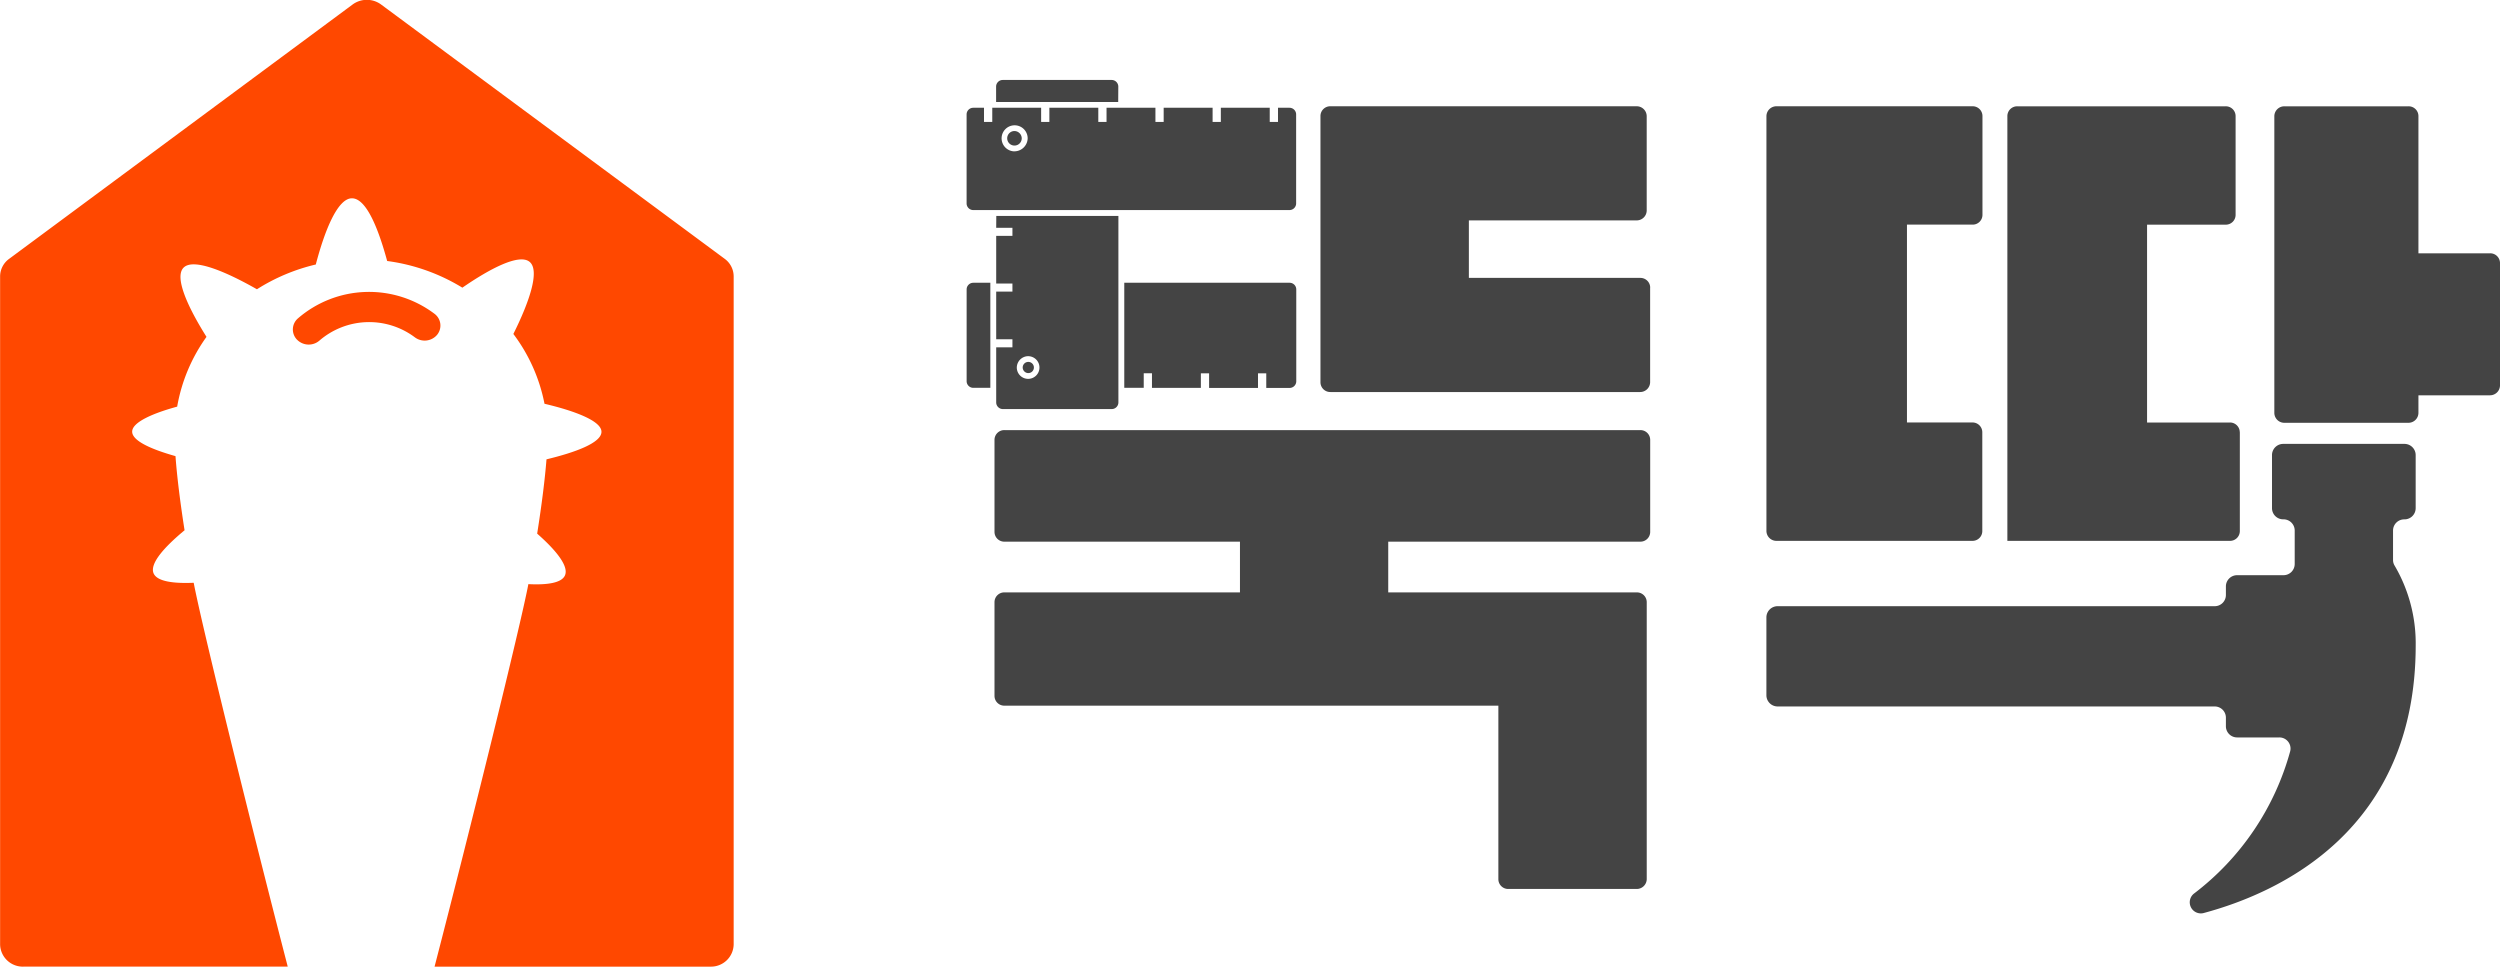 <svg xmlns="http://www.w3.org/2000/svg" width="75" height="29" viewBox="0 0 75 29">
  <defs>
    <style>
      .cls-1 {
        fill: #ff4800;
      }

      .cls-2 {
        fill: #444;
      }
    </style>
  </defs>
  <g id="그룹_8855" data-name="그룹 8855" transform="translate(-16 -10)">
    <g id="그룹_3456" data-name="그룹 3456" transform="translate(16 10)">
      <path id="패스_521" data-name="패스 521" class="cls-1" d="M6673.573,7088.591a3.263,3.263,0,0,0-4.093.136.439.439,0,0,0-.032.64l.017.016a.491.491,0,0,0,.654.015,2.285,2.285,0,0,1,2.866-.1.489.489,0,0,0,.665-.073A.439.439,0,0,0,6673.573,7088.591Z" transform="translate(-6660.539 -7079.178)"/>
      <path id="패스_522" data-name="패스 522" class="cls-1" d="M6520.276,6921.649l-10.3,7.627a.654.654,0,0,0-.27.526v20.042a.681.681,0,0,0,.7.665h7.929c-1.081-4.172-2.581-10.243-2.821-11.516-.612.027-1.089-.04-1.2-.275-.133-.291.311-.79.926-1.3-.137-.876-.23-1.64-.272-2.224-.71-.2-1.3-.454-1.3-.735s.618-.55,1.35-.75a5.081,5.081,0,0,1,.88-2.093c-.554-.882-.982-1.8-.681-2.083s1.266.127,2.194.655a5.747,5.747,0,0,1,1.766-.743c.265-1.014.653-1.986,1.084-1.986s.792.906,1.057,1.881a5.766,5.766,0,0,1,2.256.8c.835-.576,1.695-1.023,2.01-.78.333.256-.012,1.23-.48,2.169a5.1,5.1,0,0,1,.934,2.094c.877.207,1.709.508,1.709.841s-.794.62-1.649.826c-.047.593-.142,1.358-.28,2.229.568.5.965.987.829,1.263-.108.219-.537.28-1.093.252-.24,1.265-1.736,7.313-2.814,11.475h8.273a.68.68,0,0,0,.7-.665V6929.8a.656.656,0,0,0-.27-.526l-10.305-7.627A.721.721,0,0,0,6520.276,6921.649Z" transform="translate(-6509.703 -6921.51)"/>
    </g>
    <g id="그룹_6537" data-name="그룹 6537" transform="translate(45 12.4)">
      <path id="패스_523" data-name="패스 523" class="cls-2" d="M7350.938,7254.687h0a.336.336,0,0,0-.34.332v.888a.32.32,0,0,0,.046.165,4.615,4.615,0,0,1,.634,2.392c0,5.543-4.072,7.416-6.35,8.03a.333.333,0,0,1-.306-.577,8.026,8.026,0,0,0,2.892-4.278.334.334,0,0,0-.331-.41h-1.259a.336.336,0,0,1-.34-.332v-.265a.336.336,0,0,0-.34-.332h-13.105a.337.337,0,0,1-.34-.332v-2.344a.336.336,0,0,1,.34-.332h13.105a.336.336,0,0,0,.34-.332v-.266a.336.336,0,0,1,.34-.332h1.384a.336.336,0,0,0,.34-.332v-1.012a.336.336,0,0,0-.34-.332h0a.336.336,0,0,1-.341-.332v-1.6a.336.336,0,0,1,.341-.331h3.629a.336.336,0,0,1,.34.331v1.6A.336.336,0,0,1,7350.938,7254.687Z" transform="translate(-7307.807 -7241.506)"/>
      <path id="패스_524" data-name="패스 524" class="cls-2" d="M7338.276,7101.526v2.97a.294.294,0,0,1-.3.291H7332.1a.3.3,0,0,1-.3-.291v-12.456a.3.3,0,0,1,.3-.291h5.881a.294.294,0,0,1,.3.291v2.97a.294.294,0,0,1-.3.29h-1.965v5.935h1.965A.294.294,0,0,1,7338.276,7101.526Zm7.726,0v2.97a.294.294,0,0,1-.3.291h-6.674v-12.746a.294.294,0,0,1,.3-.291h6.247a.294.294,0,0,1,.3.291v2.97a.294.294,0,0,1-.3.29h-2.356v5.935h2.486A.293.293,0,0,1,7346,7101.526Zm7.805-5.077v3.68a.3.3,0,0,1-.3.291h-2.147v.534a.3.3,0,0,1-.3.291h-3.723a.3.3,0,0,1-.3-.291v-8.913a.3.3,0,0,1,.3-.291h3.723a.294.294,0,0,1,.3.291v4.119h2.147A.294.294,0,0,1,7353.807,7096.449Z" transform="translate(-7307.807 -7090.961)"/>
      <path id="패스_525" data-name="패스 525" class="cls-2" d="M6993.11,7115.23h-3.853a.294.294,0,0,1-.3-.29v-5.209h-14.816a.294.294,0,0,1-.3-.29v-2.818a.293.293,0,0,1,.3-.29h7.064v-1.522h-7.064a.294.294,0,0,1-.3-.29v-2.767a.294.294,0,0,1,.3-.29h19.071a.294.294,0,0,1,.3.29v2.767a.294.294,0,0,1-.3.29h-7.559v1.522h7.455a.294.294,0,0,1,.3.29v8.318A.3.3,0,0,1,6993.11,7115.23Zm.4-18.042v2.843a.3.3,0,0,1-.3.291h-9.29a.294.294,0,0,1-.3-.291v-7.991a.293.293,0,0,1,.3-.291h9.187a.3.3,0,0,1,.3.291v2.843a.3.3,0,0,1-.3.29h-5.035v1.725h5.139A.294.294,0,0,1,6993.512,7097.188Z" transform="translate(-6973.006 -7090.961)"/>
      <path id="패스_526" data-name="패스 526" class="cls-2" d="M6978.255,7079.417a.2.2,0,0,0-.2-.194h-3.266a.2.2,0,0,0-.2.194v.467h3.663Z" transform="translate(-6973.706 -7079.224)"/>
      <path id="패스_527" data-name="패스 527" class="cls-2" d="M6961.089,7175.682a.2.2,0,0,0-.2.193v2.766a.2.2,0,0,0,.2.193h.511v-3.152Z" transform="translate(-6960.89 -7169.599)"/>
      <path id="패스_528" data-name="패스 528" class="cls-2" d="M7038.913,7175.682h-4.958v3.152h.584v-.437h.247v.438h1.467v-.437h.247v.438h1.467v-.437h.248v.438h.7a.2.2,0,0,0,.2-.193v-2.766A.2.2,0,0,0,7038.913,7175.682Z" transform="translate(-7029.227 -7169.599)"/>
      <path id="패스_529" data-name="패스 529" class="cls-2" d="M6979.735,7103.523a.218.218,0,1,0,.224.219A.222.222,0,0,0,6979.735,7103.523Z" transform="translate(-6978.307 -7101.992)"/>
      <path id="패스_530" data-name="패스 530" class="cls-2" d="M6970.575,7092.433h-.345v.425h-.248v-.425h-1.467v.425h-.247v-.425H6966.8v.425h-.247v-.425h-1.467v.425h-.247v-.425h-1.468v.425h-.247v-.425h-1.466v.425h-.248v-.425h-.322a.2.2,0,0,0-.2.193v2.683a.2.2,0,0,0,.2.193h9.486a.2.2,0,0,0,.2-.193v-2.683A.2.2,0,0,0,6970.575,7092.433Zm-8.255,1.308a.391.391,0,1,1,.4-.391A.4.4,0,0,1,6962.319,7093.74Z" transform="translate(-6960.89 -7091.6)"/>
      <path id="패스_531" data-name="패스 531" class="cls-2" d="M6974.592,7144.193h.487v.241h-.487v1.431h.487v.241h-.487v1.43h.487v.241h-.487v1.659a.2.2,0,0,0,.2.194h3.266a.2.2,0,0,0,.2-.194v-5.6h-3.663Zm.967,3.851a.34.34,0,1,1-.349.34A.345.345,0,0,1,6975.559,7148.043Z" transform="translate(-6973.706 -7139.758)"/>
      <path id="패스_532" data-name="패스 532" class="cls-2" d="M6987.047,7213.669a.168.168,0,1,0-.173-.168A.17.17,0,0,0,6987.047,7213.669Z" transform="translate(-6985.193 -7204.876)"/>
    </g>
  </g>
</svg>
